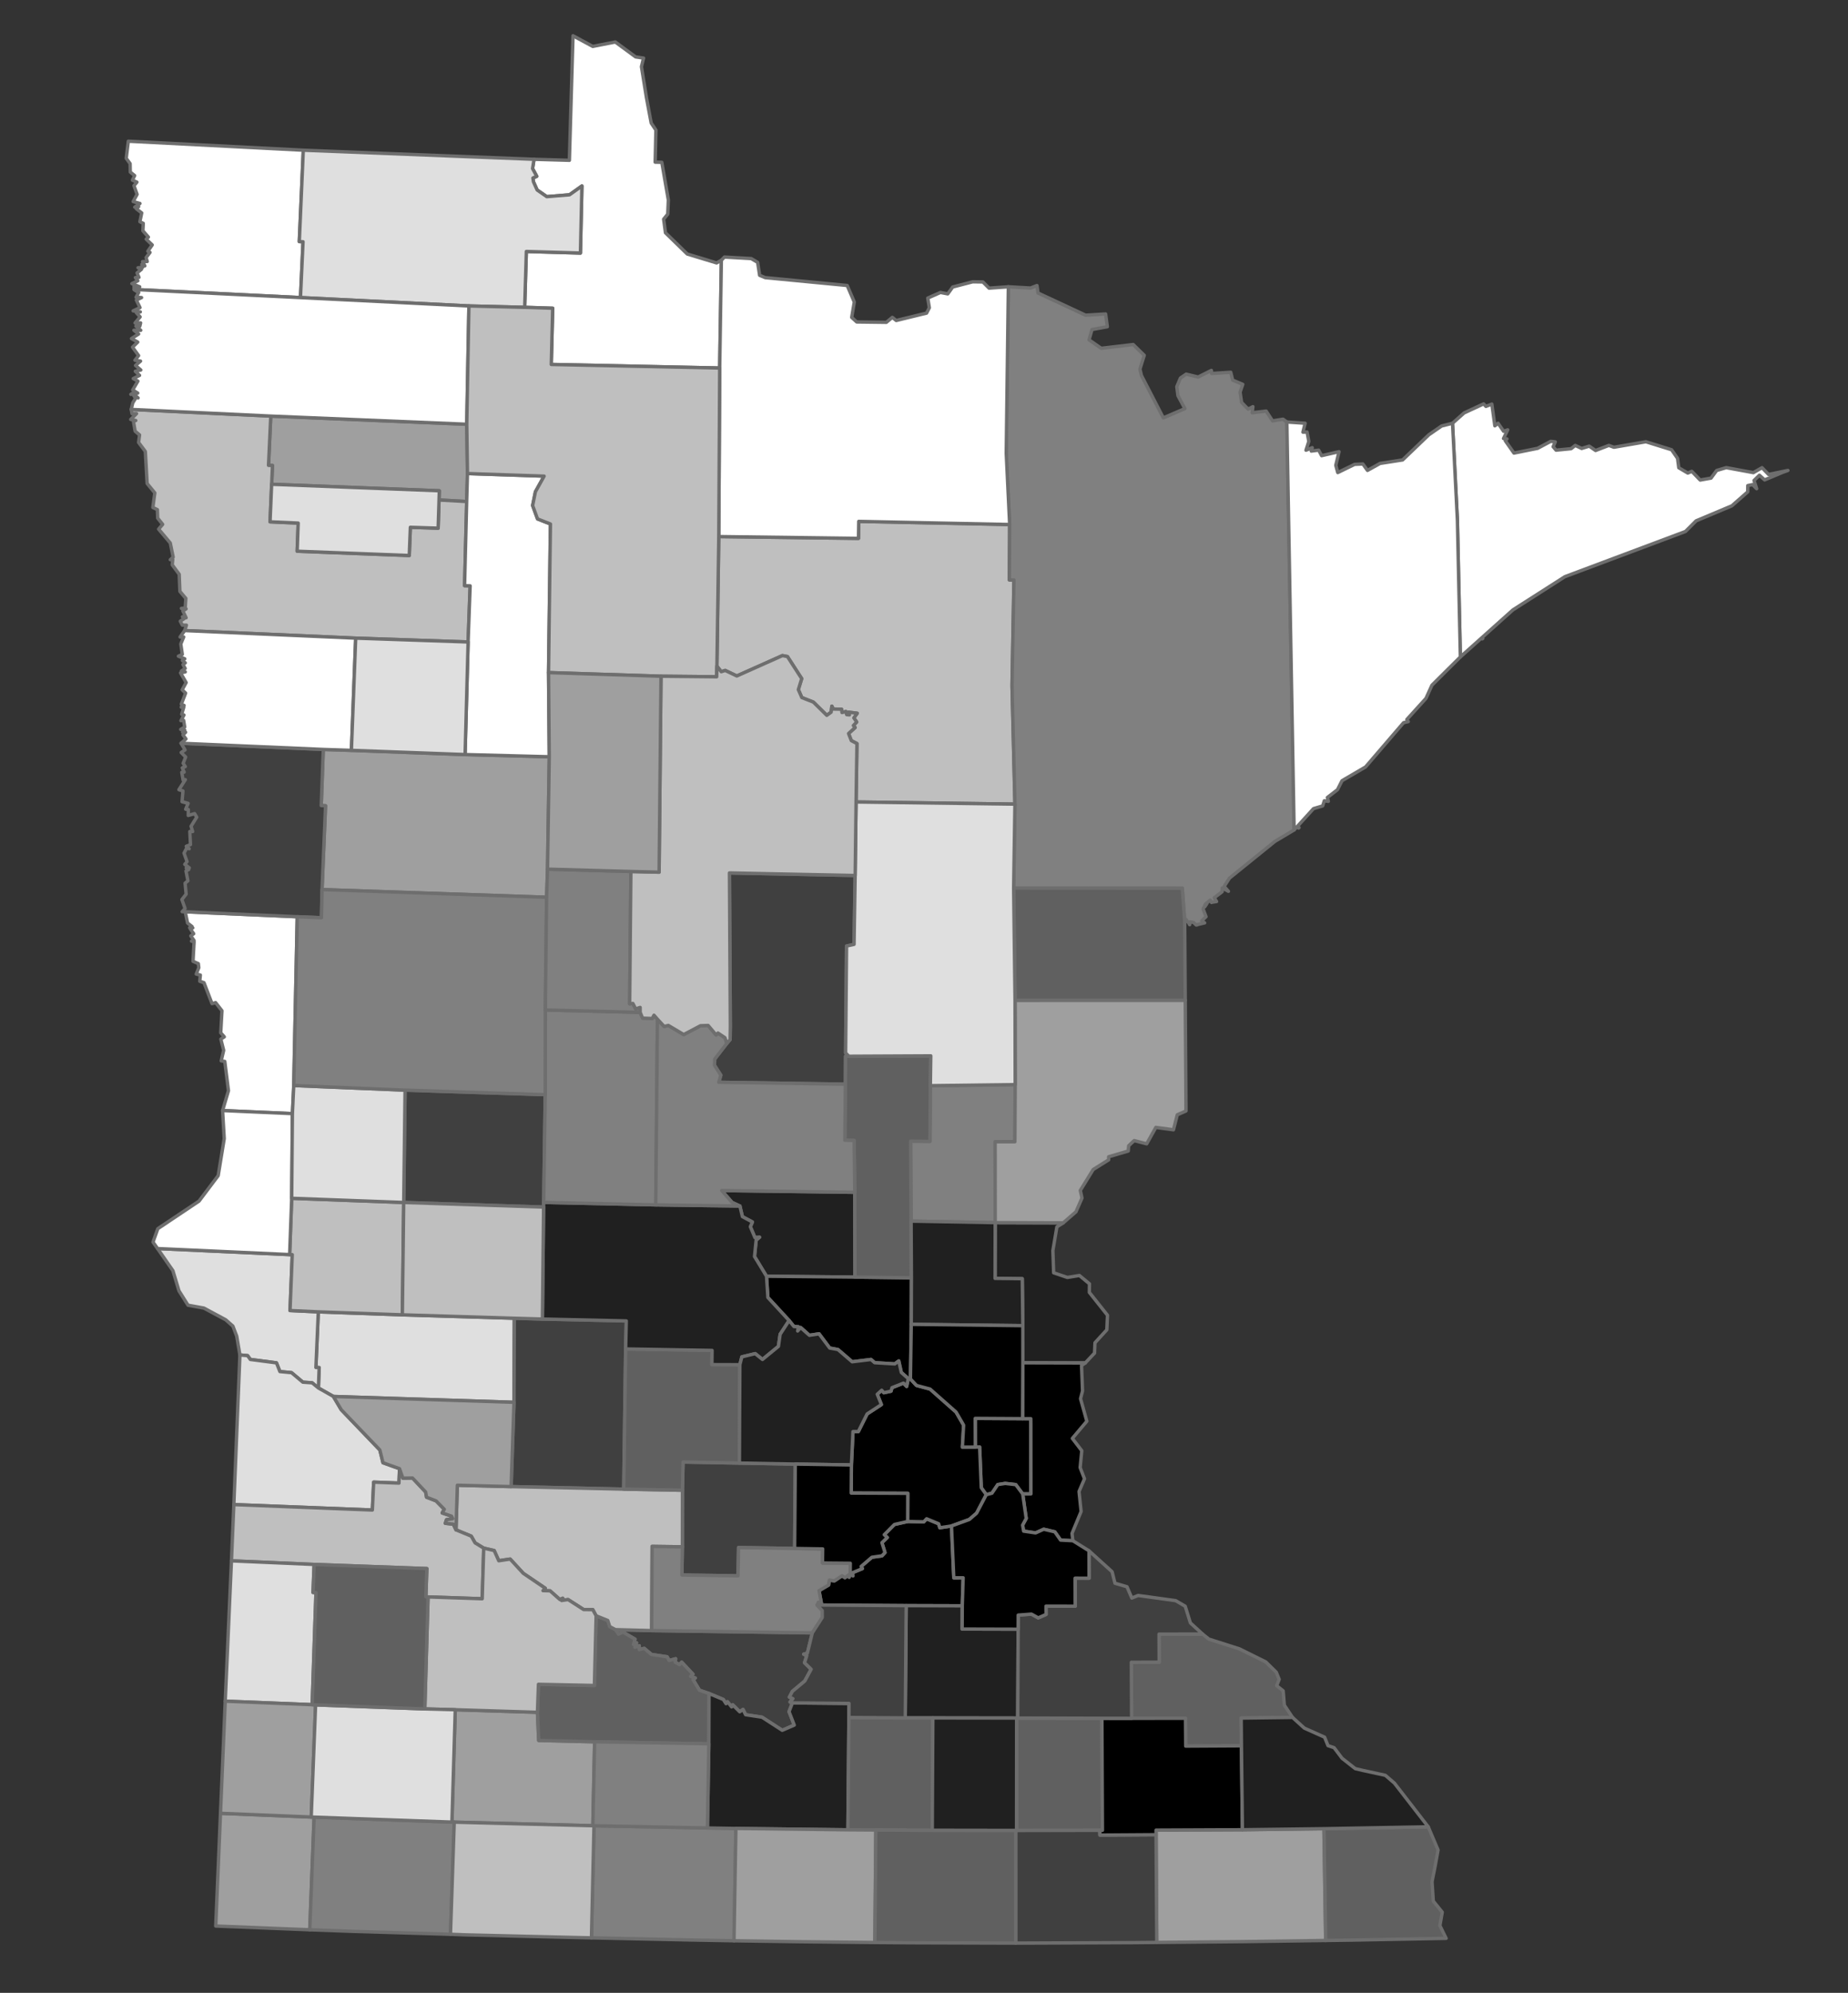 <?xml version="1.0" encoding="utf-8" standalone="no"?>
<!DOCTYPE svg PUBLIC "-//W3C//DTD SVG 1.1//EN" "http://www.w3.org/Graphics/SVG/1.1/DTD/svg11.dtd">
<svg version="1.1" xmlns="http://www.w3.org/2000/svg" xmlns:xlink="http://www.w3.org/1999/xlink" width="383pt" height="413pt" viewBox="0 0 383 413" xml:space="preserve" enable-background="new 0 0 383 413">
<rect x="0" y="0" width="383" height="413" fill="#333333" stroke="none"/>
<g color-interpolation="linearRGB" transform="scale(0.413,0.413)">
<g id="us_county_2010_2">
<g transform="matrix(2.424 0 0 -2.424 464.5 500)">
<path d="M17.394 97.692 L17.335 86.222 L18.28 86.208 L17.886 64.36 L18.486 39.809 L-14.404 40.251 L-14.224 52.35 L-15.386 52.956 L-15.956 54.427 L-14.596 55.663 L-14.956 56.087 L-14.277 56.808 L-14.861 57.656 L-14.165 58.618 L-16.006 58.848 L-15.77 58.287 L-16.34 58.334 L-16.518 58.974 L-17.313 58.766 L-17.403 59.455 L-19.12 59.489 L-19.415 60.09 L-19.564 58.84 L-20.464 58.193 L-23.242 60.927 L-25.629 61.868 L-26.355 63.507 L-25.656 65.788 L-28.61 70.357 L-29.645 70.557 L-39.087 66.338 L-41.488 67.483 L-42.311 67.222 L-43.212 68.376 L-42.824 95.196 L-13.902 94.824 L-13.848 98.339 L17.394 97.692 Z "  fill="#BFBFBF" fill-rule="evenodd" stroke="#6E6E6E" fill-opacity="1" stroke-opacity="1"  stroke-width="0.7" stroke-linecap="round" stroke-linejoin="round" stroke-miterlimit="10" />
</g>
<g transform="matrix(2.424 0 0 -2.424 464.5 500)">
<path d="M-42.286 152.4 L-42.634 130.086 L-77.5 130.823 L-77.209 142.462 L-83.008 142.651 L-82.662 154.211 L-71.468 153.888 L-71.158 167.773 L-73.72 165.946 L-78.432 165.561 L-80.429 166.943 L-81.195 168.646 L-81.302 169.423 L-80.506 169.773 L-81.376 171.373 L-81.068 173.293 L-73.753 173.086 L-73.002 198.87 L-68.913 196.665 L-64.243 197.576 L-60.041 194.493 L-58.394 194.245 L-58.833 192.474 L-57.785 185.989 L-56.816 180.803 L-55.842 179.344 L-55.992 172.702 L-54.616 172.671 L-53.265 164.875 L-53.39 161.944 L-54.238 160.901 L-53.858 158.077 L-49.347 153.686 L-43.273 151.847 L-42.286 152.4 Z "  fill="#FFFFFF" fill-rule="evenodd" stroke="#6E6E6E" fill-opacity="1" stroke-opacity="1"  stroke-width="0.7" stroke-linecap="round" stroke-linejoin="round" stroke-miterlimit="10" />
</g>
<g transform="matrix(2.424 0 0 -2.424 464.5 500)">
<path d="M26.341 -52.616 L26.503 -57.207 L29.343 -58.174 L31.835 -57.766 L33.914 -59.487 L33.892 -61.268 L37.644 -65.992 L37.51 -69.007 L35.056 -71.694 L34.966 -73.83 L33.045 -75.874 L20.127 -75.84 L20.123 -68.156 L20.004 -58.433 L14.376 -58.366 L14.405 -46.83 L28.487 -46.871 L27.171 -47.706 L26.341 -52.616 Z "  fill="#202020" fill-rule="evenodd" stroke="#6E6E6E" fill-opacity="1" stroke-opacity="1"  stroke-width="0.7" stroke-linecap="round" stroke-linejoin="round" stroke-miterlimit="10" />
</g>
<g transform="matrix(2.424 0 0 -2.424 464.5 500)">
<path d="M-94.999 118.446 L-94.853 108.24 L-95.014 102.448 L-100.739 102.767 L-100.682 104.675 L-135.39 106.02 L-135.216 109.904 L-136.038 109.941 L-135.571 120.136 L-94.999 118.446 Z "  fill="#9F9F9F" fill-rule="evenodd" stroke="#6E6E6E" fill-opacity="1" stroke-opacity="1"  stroke-width="0.7" stroke-linecap="round" stroke-linejoin="round" stroke-miterlimit="10" />
</g>
<g transform="matrix(2.424 0 0 -2.424 464.5 500)">
<path d="M-27.118 -114.273 L-38.728 -114.085 L-38.849 -119.937 L-48.713 -119.8 L-50.454 -119.767 L-50.358 -113.934 L-50.348 -102.224 L-50.215 -96.381 L-38.553 -96.595 L-26.984 -96.808 L-27.118 -114.273 Z "  fill="#404040" fill-rule="evenodd" stroke="#6E6E6E" fill-opacity="1" stroke-opacity="1"  stroke-width="0.7" stroke-linecap="round" stroke-linejoin="round" stroke-miterlimit="10" />
</g>
<g transform="matrix(2.424 0 0 -2.424 464.5 500)">
<path d="M-80.367 -148.192 L-80.104 -154.018 L-68.525 -154.298 L-68.896 -171.672 L-97.587 -170.933 L-98.067 -170.921 L-97.378 -147.658 L-80.367 -148.192 Z "  fill="#9F9F9F" fill-rule="evenodd" stroke="#6E6E6E" fill-opacity="1" stroke-opacity="1"  stroke-width="0.7" stroke-linecap="round" stroke-linejoin="round" stroke-miterlimit="10" />
</g>
<g transform="matrix(2.424 0 0 -2.424 464.5 500)">
<path d="M82.821 -195.423 L65.813 -195.659 L47.854 -195.829 L47.705 -173.529 L47.705 -172.582 L65.581 -172.503 L82.456 -172.289 L82.821 -195.423 Z "  fill="#9F9F9F" fill-rule="evenodd" stroke="#6E6E6E" fill-opacity="1" stroke-opacity="1"  stroke-width="0.7" stroke-linecap="round" stroke-linejoin="round" stroke-miterlimit="10" />
</g>
<g transform="matrix(2.424 0 0 -2.424 464.5 500)">
<path d="M-78.275 26.35 L-78.467 20.528 L-124.956 22.12 L-124.232 39.472 L-125.123 39.508 L-124.698 51.13 L-118.875 50.941 L-95.343 50.071 L-77.914 49.615 L-78.275 26.35 Z "  fill="#9F9F9F" fill-rule="evenodd" stroke="#6E6E6E" fill-opacity="1" stroke-opacity="1"  stroke-width="0.7" stroke-linecap="round" stroke-linejoin="round" stroke-miterlimit="10" />
</g>
<g transform="matrix(2.424 0 0 -2.424 464.5 500)">
<path d="M20.092 -102.988 L18.658 -101.065 L16.482 -100.81 L14.935 -101.051 L13.731 -102.837 L12.56 -103.14 L11.516 -101.703 L11.181 -93.282 L10.288 -93.285 L10.268 -87.344 L20.073 -87.404 L21.772 -87.411 L21.784 -88.458 L21.796 -102.983 L20.092 -102.988 Z "  fill="#000000" fill-rule="evenodd" stroke="#6E6E6E" fill-opacity="1" stroke-opacity="1"  stroke-width="0.7" stroke-linecap="round" stroke-linejoin="round" stroke-miterlimit="10" />
</g>
<g transform="matrix(2.424 0 0 -2.424 464.5 500)">
<path d="M-127.195 -169.872 L-126.6 -169.892 L-127.499 -193.212 L-146.966 -192.435 L-145.98 -169.1 L-127.195 -169.872 Z "  fill="#9F9F9F" fill-rule="evenodd" stroke="#6E6E6E" fill-opacity="1" stroke-opacity="1"  stroke-width="0.7" stroke-linecap="round" stroke-linejoin="round" stroke-miterlimit="10" />
</g>
<g transform="matrix(2.424 0 0 -2.424 464.5 500)">
<path d="M-39.671 -195.484 L-49.152 -195.311 L-69.182 -194.881 L-68.657 -171.677 L-45.174 -172.138 L-39.28 -172.238 L-39.671 -195.484 Z "  fill="#808080" fill-rule="evenodd" stroke="#6E6E6E" fill-opacity="1" stroke-opacity="1"  stroke-width="0.7" stroke-linecap="round" stroke-linejoin="round" stroke-miterlimit="10" />
</g>
<g transform="matrix(2.424 0 0 -2.424 464.5 500)">
<path d="M-130.091 16.497 L-130.814 -18.445 L-131.089 -24.26 L-145.547 -23.622 L-144.329 -19.508 L-145.092 -13.453 L-145.834 -13.335 L-145.32 -11.157 L-145.911 -8.835 L-145.192 -8.366 L-145.929 -7.532 L-145.675 -2.972 L-146.99 -1.282 L-147.733 -1.492 L-149.394 2.842 L-150.271 3.137 L-150.15 4.425 L-151.001 4.634 L-150.465 5.946 L-150.564 6.787 L-151.665 7.271 L-151.444 11.321 L-151.987 11.444 L-151.453 11.585 L-152.133 12.528 L-151.527 12.98 L-152.209 13.939 L-151.722 14.19 L-152.353 14.215 L-151.878 14.478 L-152.799 15.199 L-153.279 17.521 L-130.091 16.497 Z "  fill="#FFFFFF" fill-rule="evenodd" stroke="#6E6E6E" fill-opacity="1" stroke-opacity="1"  stroke-width="0.7" stroke-linecap="round" stroke-linejoin="round" stroke-miterlimit="10" />
</g>
<g transform="matrix(2.424 0 0 -2.424 464.5 500)">
<path d="M-85.224 -84.02 L-122.605 -82.809 L-125.707 -81.053 L-125.55 -76.835 L-126.227 -76.807 L-125.733 -65.296 L-108.327 -65.91 L-85.15 -66.617 L-85.224 -84.02 Z "  fill="#DFDFDF" fill-rule="evenodd" stroke="#6E6E6E" fill-opacity="1" stroke-opacity="1"  stroke-width="0.7" stroke-linecap="round" stroke-linejoin="round" stroke-miterlimit="10" />
</g>
<g transform="matrix(2.424 0 0 -2.424 464.5 500)">
<path d="M5.354 -109.618 L5.83 -120.35 L7.766 -120.345 L7.586 -126.147 L-4.021 -126.112 L-22.478 -125.981 L-22.198 -125.395 L-21.559 -125.731 L-22.066 -123.011 L-20.087 -121.845 L-19.94 -120.821 L-18.895 -120.984 L-17.289 -119.92 L-16.708 -120.33 L-15.904 -119.72 L-15.828 -120.225 L-15.611 -119.557 L-15.044 -119.934 L-15.188 -119.314 L-13.089 -118.439 L-13.348 -117.997 L-11.139 -116.097 L-9.041 -115.797 L-8.416 -115.131 L-9.046 -113.079 L-7.946 -112.007 L-8.566 -111.424 L-6.459 -109.308 L-3.724 -108.69 L-0.388 -108.763 L0.198 -108.129 L2.686 -109.158 L2.939 -109.989 L5.354 -109.618 Z "  fill="#000000" fill-rule="evenodd" stroke="#6E6E6E" fill-opacity="1" stroke-opacity="1"  stroke-width="0.7" stroke-linecap="round" stroke-linejoin="round" stroke-miterlimit="10" />
</g>
<g transform="matrix(2.424 0 0 -2.424 464.5 500)">
<path d="M-15.898 -12.38 L-16.576 -12.378 L-16.61 -18.165 L-42.827 -17.771 L-42.399 -16.303 L-43.706 -14.257 L-43.662 -12.966 L-41.161 -9.732 L-40.48 -8.938 L-40.434 -6.154 L-40.617 25.564 L-14.59 25.036 L-14.817 10.779 L-16.368 10.431 L-16.564 -11.7 L-15.898 -12.38 Z "  fill="#404040" fill-rule="evenodd" stroke="#6E6E6E" fill-opacity="1" stroke-opacity="1"  stroke-width="0.7" stroke-linecap="round" stroke-linejoin="round" stroke-miterlimit="10" />
</g>
<g transform="matrix(2.424 0 0 -2.424 464.5 500)">
<path d="M36.069 -172.623 L18.821 -172.657 L18.837 -149.38 L19.065 -149.38 L36.495 -149.431 L36.6 -172.626 L36.069 -172.623 Z "  fill="#606060" fill-rule="evenodd" stroke="#6E6E6E" fill-opacity="1" stroke-opacity="1"  stroke-width="0.7" stroke-linecap="round" stroke-linejoin="round" stroke-miterlimit="10" />
</g>
<g transform="matrix(2.424 0 0 -2.424 464.5 500)">
<path d="M-78.756 -20.342 L-79.068 -42.637 L-79.091 -43.608 L-108.05 -42.651 L-107.768 -19.398 L-78.756 -20.342 Z "  fill="#404040" fill-rule="evenodd" stroke="#6E6E6E" fill-opacity="1" stroke-opacity="1"  stroke-width="0.7" stroke-linecap="round" stroke-linejoin="round" stroke-miterlimit="10" />
</g>
<g transform="matrix(2.424 0 0 -2.424 464.5 500)">
<path d="M-14.623 -58.101 L-32.942 -57.922 L-35.427 -53.84 L-35.084 -50.436 L-34.382 -49.842 L-35.339 -49.923 L-36.289 -47.665 L-35.861 -46.698 L-37.928 -45.589 L-38.457 -43.384 L-40.074 -42.643 L-42.212 -40.184 L-14.668 -40.548 L-14.623 -58.101 Z "  fill="#202020" fill-rule="evenodd" stroke="#6E6E6E" fill-opacity="1" stroke-opacity="1"  stroke-width="0.7" stroke-linecap="round" stroke-linejoin="round" stroke-miterlimit="10" />
</g>
<g transform="matrix(2.424 0 0 -2.424 464.5 500)">
<path d="M-27.578 -146.242 L-28.278 -148.053 L-27.197 -150.84 L-29.688 -151.916 L-33.884 -149.201 L-37.274 -148.689 L-37.802 -147.601 L-38.489 -148.081 L-39.943 -146.629 L-40.166 -147.074 L-41.02 -146.001 L-41.319 -146.409 L-41.878 -145.538 L-44.844 -144.303 L-46.825 -143.615 L-48.148 -141.429 L-47.694 -141.089 L-48.63 -140.754 L-48.177 -140.295 L-50.504 -137.814 L-50.948 -138.327 L-51.847 -137.82 L-51.747 -137.103 L-53.1 -137.469 L-53.519 -136.702 L-56.763 -136.214 L-58.261 -134.95 L-59.298 -135.21 L-59.282 -134.413 L-60.179 -134.736 L-59.846 -133.807 L-60.468 -134.154 L-60.16 -133.051 L-62.681 -131.577 L-63.582 -132.015 L-64.206 -131.078 L-56.717 -131.276 L-23.459 -131.754 L-24.486 -135.954 L-25.246 -136.158 L-24.602 -136.451 L-25.069 -137.923 L-23.701 -139.281 L-25.023 -141.72 L-27.584 -143.85 L-28.208 -145.052 L-27.478 -145.365 L-28.064 -146.069 L-27.578 -146.242 Z "  fill="#404040" fill-rule="evenodd" stroke="#6E6E6E" fill-opacity="1" stroke-opacity="1"  stroke-width="0.7" stroke-linecap="round" stroke-linejoin="round" stroke-miterlimit="10" />
</g>
<g transform="matrix(2.424 0 0 -2.424 464.5 500)">
<path d="M-135.571 120.136 L-136.038 109.941 L-135.216 109.904 L-135.39 106.02 L-135.72 98.251 L-129.896 97.987 L-130.105 92.165 L-106.901 91.276 L-106.671 97.115 L-100.922 96.934 L-100.739 102.767 L-95.014 102.448 L-95.446 85.035 L-94.297 84.993 L-94.718 73.376 L-117.985 74.168 L-153.392 75.736 L-153.032 76.856 L-153.879 76.864 L-154.306 77.682 L-153.478 78.233 L-153.858 78.588 L-153.097 78.386 L-153.772 79.796 L-153.104 80.229 L-154.072 80.329 L-153.28 80.4 L-153.156 82.395 L-154.385 83.853 L-154.53 87.394 L-155.972 89.338 L-155.866 90.47 L-156.375 90.403 L-155.779 90.942 L-156.376 93.866 L-158.79 96.738 L-157.951 97.719 L-158.977 99.01 L-159.044 100.77 L-159.982 101.216 L-159.575 104.235 L-161.165 106.176 L-161.541 112.814 L-162.934 114.674 L-162.734 116.237 L-163.65 117.007 L-164.001 119.068 L-163.517 119.219 L-164.566 119.442 L-163.364 120.643 L-164.297 120.633 L-164.463 121.515 L-135.571 120.136 Z "  fill="#BFBFBF" fill-rule="evenodd" stroke="#6E6E6E" fill-opacity="1" stroke-opacity="1"  stroke-width="0.7" stroke-linecap="round" stroke-linejoin="round" stroke-miterlimit="10" />
</g>
<g transform="matrix(2.424 0 0 -2.424 464.5 500)">
<path d="M105.487 -179.978 L104.833 -183.272 L105.099 -187.281 L106.951 -189.566 L106.46 -192.352 L107.755 -194.983 L88.629 -195.34 L82.821 -195.423 L82.456 -172.289 L104.044 -171.891 L106.082 -176.689 L105.487 -179.978 Z "  fill="#606060" fill-rule="evenodd" stroke="#6E6E6E" fill-opacity="1" stroke-opacity="1"  stroke-width="0.7" stroke-linecap="round" stroke-linejoin="round" stroke-miterlimit="10" />
</g>
<g transform="matrix(2.424 0 0 -2.424 464.5 500)">
<path d="M-98.067 -170.921 L-97.587 -170.933 L-98.368 -194.144 L-118.147 -193.552 L-127.499 -193.212 L-126.6 -169.892 L-98.067 -170.921 Z "  fill="#808080" fill-rule="evenodd" stroke="#6E6E6E" fill-opacity="1" stroke-opacity="1"  stroke-width="0.7" stroke-linecap="round" stroke-linejoin="round" stroke-miterlimit="10" />
</g>
<g transform="matrix(2.424 0 0 -2.424 464.5 500)">
<path d="M-2.973 -67.877 L-3.145 -79.183 L-3.591 -79.118 L-5.033 -77.844 L-5.565 -75.453 L-6.39 -76.071 L-10.555 -75.817 L-11.312 -75.153 L-15.206 -75.632 L-18.146 -73.101 L-19.862 -72.782 L-22.067 -69.84 L-24.066 -70.149 L-25.875 -68.542 L-26.493 -69.255 L-26.35 -68.387 L-27.259 -68.336 L-28.264 -67.093 L-32.654 -62.327 L-32.942 -57.922 L-14.623 -58.101 L-2.942 -58.252 L-2.973 -67.877 Z "  fill="#000000" fill-rule="evenodd" stroke="#6E6E6E" fill-opacity="1" stroke-opacity="1"  stroke-width="0.7" stroke-linecap="round" stroke-linejoin="round" stroke-miterlimit="10" />
</g>
<g transform="matrix(2.424 0 0 -2.424 464.5 500)">
<path d="M-128.837 175.177 L-129.664 156.255 L-128.891 156.222 L-129.421 144.667 L-163.859 146.347 L-163.873 147.009 L-162.706 146.9 L-164.328 147.56 L-163.095 148.143 L-163.603 148.813 L-162.856 148.851 L-163.257 149.764 L-162.338 150.519 L-163.048 150.844 L-162.106 150.928 L-162.263 151.546 L-161.642 151.23 L-162.111 152.121 L-161.146 152.136 L-161.379 152.959 L-160.567 154.018 L-161.022 154.26 L-160.112 155.57 L-161.361 156.76 L-160.903 157.187 L-162.044 158.495 L-161.966 160.039 L-162.669 160.369 L-162.289 162.189 L-163.407 163.061 L-162.917 163.507 L-163.73 163.393 L-162.654 164.146 L-164.056 164.546 L-163.248 166.035 L-163.888 167.833 L-163.283 168.562 L-164.215 168.98 L-163.748 169.921 L-164.654 170.647 L-164.69 172.396 L-165.494 173.5 L-165.063 177.04 L-128.837 175.177 Z "  fill="#FFFFFF" fill-rule="evenodd" stroke="#6E6E6E" fill-opacity="1" stroke-opacity="1"  stroke-width="0.7" stroke-linecap="round" stroke-linejoin="round" stroke-miterlimit="10" />
</g>
<g transform="matrix(2.424 0 0 -2.424 464.5 500)">
<path d="M-64.206 -131.078 L-63.582 -132.015 L-62.681 -131.577 L-60.16 -133.051 L-60.468 -134.154 L-59.846 -133.807 L-60.179 -134.736 L-59.282 -134.413 L-59.298 -135.21 L-58.261 -134.95 L-56.763 -136.214 L-53.519 -136.702 L-53.1 -137.469 L-51.747 -137.103 L-51.847 -137.82 L-50.948 -138.327 L-50.504 -137.814 L-48.177 -140.295 L-48.63 -140.754 L-47.694 -141.089 L-48.148 -141.429 L-46.825 -143.615 L-44.844 -144.303 L-44.879 -154.716 L-68.525 -154.298 L-80.104 -154.018 L-80.367 -148.192 L-80.155 -142.396 L-68.571 -142.636 L-68.221 -128.209 L-65.804 -129.184 L-65.39 -130.462 L-64.206 -131.078 Z "  fill="#606060" fill-rule="evenodd" stroke="#6E6E6E" fill-opacity="1" stroke-opacity="1"  stroke-width="0.7" stroke-linecap="round" stroke-linejoin="round" stroke-miterlimit="10" />
</g>
<g transform="matrix(2.424 0 0 -2.424 464.5 500)">
<path d="M-131.666 -53.441 L-131.122 -53.457 L-131.584 -65.02 L-125.733 -65.296 L-126.227 -76.807 L-125.55 -76.835 L-125.707 -81.053 L-127.015 -79.982 L-128.931 -79.853 L-131.276 -77.883 L-133.681 -77.655 L-134.389 -75.853 L-139.805 -75.145 L-140.366 -74.359 L-141.961 -74.214 L-142.622 -70.327 L-143.411 -68.248 L-144.898 -66.939 L-149.414 -64.512 L-152.704 -63.92 L-154.58 -60.936 L-155.832 -56.772 L-159.005 -52.191 L-131.666 -53.441 Z "  fill="#DFDFDF" fill-rule="evenodd" stroke="#6E6E6E" fill-opacity="1" stroke-opacity="1"  stroke-width="0.7" stroke-linecap="round" stroke-linejoin="round" stroke-miterlimit="10" />
</g>
<g transform="matrix(2.424 0 0 -2.424 464.5 500)">
<path d="M19.155 -130.988 L19.065 -149.38 L18.837 -149.38 L1.493 -149.355 L-4.213 -149.35 L-4.021 -126.112 L7.586 -126.147 L7.562 -130.957 L19.155 -130.988 Z "  fill="#202020" fill-rule="evenodd" stroke="#6E6E6E" fill-opacity="1" stroke-opacity="1"  stroke-width="0.7" stroke-linecap="round" stroke-linejoin="round" stroke-miterlimit="10" />
</g>
<g transform="matrix(2.424 0 0 -2.424 464.5 500)">
<path d="M-27.578 -146.242 L-15.862 -146.356 L-15.886 -149.267 L-16.093 -172.52 L-39.28 -172.238 L-45.174 -172.138 L-44.879 -154.716 L-44.844 -144.303 L-41.878 -145.538 L-41.319 -146.409 L-41.02 -146.001 L-40.166 -147.074 L-39.943 -146.629 L-38.489 -148.081 L-37.802 -147.601 L-37.274 -148.689 L-33.884 -149.201 L-29.688 -151.916 L-27.197 -150.84 L-28.278 -148.053 L-27.578 -146.242 Z "  fill="#202020" fill-rule="evenodd" stroke="#6E6E6E" fill-opacity="1" stroke-opacity="1"  stroke-width="0.7" stroke-linecap="round" stroke-linejoin="round" stroke-miterlimit="10" />
</g>
<g transform="matrix(2.424 0 0 -2.424 464.5 500)">
<path d="M-62.103 -72.974 L-62.503 -101.993 L-85.805 -101.47 L-85.224 -84.02 L-85.15 -66.617 L-79.336 -66.784 L-61.969 -67.173 L-62.103 -72.974 Z "  fill="#404040" fill-rule="evenodd" stroke="#6E6E6E" fill-opacity="1" stroke-opacity="1"  stroke-width="0.7" stroke-linecap="round" stroke-linejoin="round" stroke-miterlimit="10" />
</g>
<g transform="matrix(2.424 0 0 -2.424 464.5 500)">
<path d="M1.375 -172.633 L-10.314 -172.557 L-16.093 -172.52 L-15.886 -149.267 L-4.213 -149.35 L1.493 -149.355 L1.375 -172.633 Z "  fill="#606060" fill-rule="evenodd" stroke="#6E6E6E" fill-opacity="1" stroke-opacity="1"  stroke-width="0.7" stroke-linecap="round" stroke-linejoin="round" stroke-miterlimit="10" />
</g>
<g transform="matrix(2.424 0 0 -2.424 464.5 500)">
<path d="M-69.182 -194.881 L-72.102 -194.819 L-95.126 -194.266 L-98.368 -194.144 L-97.587 -170.933 L-68.896 -171.672 L-68.657 -171.677 L-69.182 -194.881 Z "  fill="#BFBFBF" fill-rule="evenodd" stroke="#6E6E6E" fill-opacity="1" stroke-opacity="1"  stroke-width="0.7" stroke-linecap="round" stroke-linejoin="round" stroke-miterlimit="10" />
</g>
<g transform="matrix(2.424 0 0 -2.424 464.5 500)">
<path d="M56.174 14.806 L56.009 14.789 L56.283 14.863 L56.174 14.806 Z M57.931 19.132 L57.77 18.834 L57.828 18.822 L57.931 19.132 L58.226 19.238 L58.222 19.217 L58.22 19.205 L57.804 18.581 L57.778 18.566 L57.757 18.552 L57.732 18.531 L57.508 18.334 L57.467 18.046 L58.049 16.504 L57.168 15.664 L57.762 15.227 L56.002 14.807 L55.451 15.316 L54.735 15.443 L54.655 14.846 L54.366 15.36 L54.29 15.396 L53.867 15.959 L53.717 16.041 L53.637 16.008 L53.628 15.831 L53.629 15.673 L53.134 22.411 L18.217 22.431 L18.486 39.809 L17.886 64.36 L18.28 86.208 L17.335 86.222 L17.394 97.692 L16.685 112.464 L17.123 146.905 L21.711 146.644 L23.046 147.163 L23.27 145.611 L33.125 141.017 L37.26 141.274 L37.615 138.634 L34.435 138.051 L33.832 135.917 L36.355 134.168 L42.971 134.951 L45.255 132.714 L44.364 129.868 L44.677 128.538 L49.208 119.763 L53.669 121.682 L52.228 124.369 L51.997 126.225 L52.75 128.011 L53.934 128.821 L56.413 128.222 L59.152 129.593 L59.224 128.956 L63.161 129.209 L63.567 127.577 L65.65 126.708 L65.098 125.098 L65.411 122.963 L66.761 121.582 L67.75 122.085 L67.597 120.824 L70.489 121.178 L71.819 119.145 L73.987 119.494 L74.78 118.911 L76.283 34.461 L72.322 32.105 L62.899 24.486 L61.798 22.772 L62.686 21.762 L61.406 22.446 L61.378 21.669 L59.755 20.432 L60.228 19.642 L59.312 19.503 L59.188 19.446 L58.936 19.939 L57.931 19.132 Z "  fill="#808080" fill-rule="evenodd" stroke="#6E6E6E" fill-opacity="1" stroke-opacity="1"  stroke-width="0.7" stroke-linecap="round" stroke-linejoin="round" stroke-miterlimit="10" />
</g>
<g transform="matrix(2.424 0 0 -2.424 464.5 500)">
<path d="M-50.358 -113.934 L-56.623 -113.848 L-56.717 -131.276 L-64.206 -131.078 L-65.39 -130.462 L-65.804 -129.184 L-68.221 -128.209 L-68.908 -126.935 L-70.802 -126.923 L-74.028 -124.851 L-75.365 -125.05 L-75.131 -124.576 L-75.716 -124.848 L-77.752 -123.044 L-79.212 -123.005 L-78.742 -122.514 L-83.297 -119.422 L-86.014 -116.467 L-88.371 -116.822 L-89.317 -114.708 L-91.485 -114.206 L-93.28 -113.116 L-94.068 -111.724 L-97.224 -110.425 L-96.943 -101.185 L-85.805 -101.47 L-62.503 -101.993 L-50.348 -102.224 L-50.358 -113.934 Z "  fill="#BFBFBF" fill-rule="evenodd" stroke="#6E6E6E" fill-opacity="1" stroke-opacity="1"  stroke-width="0.7" stroke-linecap="round" stroke-linejoin="round" stroke-miterlimit="10" />
</g>
<g transform="matrix(2.424 0 0 -2.424 464.5 500)">
<path d="M32.48 -81.657 L32.069 -83.27 L33.371 -87.937 L30.372 -91.49 L32.325 -94.042 L31.985 -97.531 L32.884 -99.858 L31.756 -102.483 L32.003 -104.894 L32.186 -106.616 L30.304 -111.157 L30.476 -112.675 L27.938 -112.543 L26.743 -110.835 L24.443 -110.295 L22.766 -111.055 L20.285 -110.688 L20.076 -109.44 L20.82 -108.06 L20.092 -102.988 L21.796 -102.983 L21.784 -88.458 L21.772 -87.411 L20.073 -87.404 L20.127 -75.84 L33.045 -75.874 L32.276 -76.4 L32.48 -81.657 Z "  fill="#000000" fill-rule="evenodd" stroke="#6E6E6E" fill-opacity="1" stroke-opacity="1"  stroke-width="0.7" stroke-linecap="round" stroke-linejoin="round" stroke-miterlimit="10" />
</g>
<g transform="matrix(2.424 0 0 -2.424 464.5 500)">
<path d="M18.821 -172.657 L18.649 -172.659 L1.375 -172.633 L1.493 -149.355 L18.837 -149.38 L18.821 -172.657 Z "  fill="#202020" fill-rule="evenodd" stroke="#6E6E6E" fill-opacity="1" stroke-opacity="1"  stroke-width="0.7" stroke-linecap="round" stroke-linejoin="round" stroke-miterlimit="10" />
</g>
<g transform="matrix(2.424 0 0 -2.424 464.5 500)">
<path d="M-38.46 -76.237 L-38.553 -96.595 L-50.215 -96.381 L-50.348 -102.224 L-62.503 -101.993 L-62.103 -72.974 L-44.211 -73.278 L-44.249 -76.218 L-38.46 -76.237 Z "  fill="#606060" fill-rule="evenodd" stroke="#6E6E6E" fill-opacity="1" stroke-opacity="1"  stroke-width="0.7" stroke-linecap="round" stroke-linejoin="round" stroke-miterlimit="10" />
</g>
<g transform="matrix(2.424 0 0 -2.424 464.5 500)">
<path d="M-81.068 173.293 L-81.376 171.373 L-80.506 169.773 L-81.302 169.423 L-81.195 168.646 L-80.429 166.943 L-78.432 165.561 L-73.72 165.946 L-71.158 167.773 L-71.468 153.888 L-82.662 154.211 L-83.008 142.651 L-94.549 142.936 L-129.421 144.667 L-128.891 156.222 L-129.664 156.255 L-128.837 175.177 L-81.068 173.293 Z "  fill="#DFDFDF" fill-rule="evenodd" stroke="#6E6E6E" fill-opacity="1" stroke-opacity="1"  stroke-width="0.7" stroke-linecap="round" stroke-linejoin="round" stroke-miterlimit="10" />
</g>
<g transform="matrix(2.424 0 0 -2.424 464.5 500)">
<path d="M-108.05 -42.651 L-108.327 -65.91 L-125.733 -65.296 L-131.584 -65.02 L-131.122 -53.457 L-131.666 -53.441 L-131.239 -41.786 L-108.05 -42.651 Z "  fill="#BFBFBF" fill-rule="evenodd" stroke="#6E6E6E" fill-opacity="1" stroke-opacity="1"  stroke-width="0.7" stroke-linecap="round" stroke-linejoin="round" stroke-miterlimit="10" />
</g>
<g transform="matrix(2.424 0 0 -2.424 464.5 500)">
<path d="M-125.707 -81.053 L-122.605 -82.809 L-120.983 -85.547 L-112.986 -93.891 L-112.339 -96.532 L-108.917 -97.757 L-109.032 -100.745 L-114.265 -100.544 L-114.542 -106.32 L-143.213 -105.193 L-142.75 -93.689 L-141.961 -74.214 L-140.366 -74.359 L-139.805 -75.145 L-134.389 -75.853 L-133.681 -77.655 L-131.276 -77.883 L-128.931 -79.853 L-127.015 -79.982 L-125.707 -81.053 Z "  fill="#DFDFDF" fill-rule="evenodd" stroke="#6E6E6E" fill-opacity="1" stroke-opacity="1"  stroke-width="0.7" stroke-linecap="round" stroke-linejoin="round" stroke-miterlimit="10" />
</g>
<g transform="matrix(2.424 0 0 -2.424 464.5 500)">
<path d="M-131.089 -24.26 L-131.239 -41.786 L-131.666 -53.441 L-159.005 -52.191 L-159.947 -50.856 L-158.958 -48.08 L-150.424 -42.372 L-146.458 -37.102 L-145.206 -29.439 L-145.547 -23.622 L-131.089 -24.26 Z "  fill="#FFFFFF" fill-rule="evenodd" stroke="#6E6E6E" fill-opacity="1" stroke-opacity="1"  stroke-width="0.7" stroke-linecap="round" stroke-linejoin="round" stroke-miterlimit="10" />
</g>
<g transform="matrix(2.424 0 0 -2.424 464.5 500)">
<path d="M-124.698 51.13 L-125.123 39.508 L-124.232 39.472 L-124.956 22.12 L-125.084 16.288 L-130.091 16.497 L-153.279 17.521 L-153.913 17.539 L-153.313 18.194 L-153.972 20.057 L-153.089 21.182 L-153.308 23.444 L-152.729 23.937 L-153.122 25.97 L-152.557 26.271 L-153.079 26.593 L-152.431 26.611 L-153.376 27.343 L-152.906 27.9 L-153.53 29.664 L-152.973 30.733 L-152.462 30.567 L-153.066 31.086 L-152.194 31.432 L-152.331 34.147 L-151.746 34.134 L-152.074 35.23 L-150.906 37.114 L-151.33 37.838 L-152.657 37.46 L-152.639 38.685 L-153.186 38.759 L-152.686 39.966 L-153.937 40.307 L-153.751 42.53 L-154.589 42.799 L-153.255 44.872 L-153.721 44.781 L-153.993 46.396 L-153.503 46.432 L-153.897 47.316 L-153.265 47.577 L-153.717 48.265 L-153.189 49.551 L-154.12 50.501 L-153.324 51.024 L-154.143 52.412 L-124.698 51.13 Z "  fill="#404040" fill-rule="evenodd" stroke="#6E6E6E" fill-opacity="1" stroke-opacity="1"  stroke-width="0.7" stroke-linecap="round" stroke-linejoin="round" stroke-miterlimit="10" />
</g>
<g transform="matrix(2.424 0 0 -2.424 464.5 500)">
<path d="M18.541 -18.254 L18.477 -30.081 L14.385 -30.091 L14.405 -46.83 L-3.006 -46.514 L-3.105 -29.966 L0.885 -30.016 L0.978 -18.476 L18.541 -18.254 Z "  fill="#808080" fill-rule="evenodd" stroke="#6E6E6E" fill-opacity="1" stroke-opacity="1"  stroke-width="0.7" stroke-linecap="round" stroke-linejoin="round" stroke-miterlimit="10" />
</g>
<g transform="matrix(2.424 0 0 -2.424 464.5 500)">
<path d="M-97.224 -110.425 L-94.068 -111.724 L-93.28 -113.116 L-91.485 -114.206 L-91.799 -124.686 L-103.005 -124.31 L-103.46 -124.279 L-103.257 -118.437 L-126.596 -117.585 L-143.712 -116.84 L-143.213 -105.193 L-114.542 -106.32 L-114.265 -100.544 L-109.032 -100.745 L-108.917 -97.757 L-108.223 -99.723 L-106.226 -99.693 L-103.504 -102.588 L-103.322 -103.661 L-101.359 -104.42 L-99.649 -106.16 L-100.082 -106.922 L-98.144 -107.592 L-97.897 -108.105 L-99.191 -108.32 L-99.438 -109.066 L-97.782 -109.251 L-97.224 -110.425 Z "  fill="#BFBFBF" fill-rule="evenodd" stroke="#6E6E6E" fill-opacity="1" stroke-opacity="1"  stroke-width="0.7" stroke-linecap="round" stroke-linejoin="round" stroke-miterlimit="10" />
</g>
<g transform="matrix(2.424 0 0 -2.424 464.5 500)">
<path d="M-129.421 144.667 L-94.549 142.936 L-94.999 118.446 L-135.571 120.136 L-164.463 121.515 L-164.144 122.865 L-163.557 123.824 L-163.958 124.429 L-163.04 123.889 L-163.945 124.755 L-164.54 124.632 L-163.843 125.085 L-163.114 124.898 L-164.153 125.545 L-163.083 127.372 L-164.043 127.9 L-162.733 128.56 L-163.616 129.419 L-162.479 129.674 L-163.57 130.622 L-162.53 131.518 L-163.689 131.701 L-162.931 132.656 L-164.193 134.401 L-163.111 135.457 L-164.41 136.184 L-162.924 137.129 L-163.901 137.909 L-162.489 137.898 L-163.492 138.761 L-162.688 138.724 L-162.517 139.429 L-163.669 139.419 L-162.616 140.668 L-163.41 141.546 L-162.576 141.702 L-164.07 141.92 L-162.643 142.595 L-163.395 144.151 L-162.32 144.667 L-163.459 144.742 L-162.913 145.725 L-163.778 146.234 L-163.859 146.347 L-129.421 144.667 Z "  fill="#FFFFFF" fill-rule="evenodd" stroke="#6E6E6E" fill-opacity="1" stroke-opacity="1"  stroke-width="0.7" stroke-linecap="round" stroke-linejoin="round" stroke-miterlimit="10" />
</g>
<g transform="matrix(2.424 0 0 -2.424 464.5 500)">
<path d="M64.957 -135.057 L70.421 -137.766 L72.591 -139.897 L73.189 -141.37 L72.675 -142.686 L74.017 -143.748 L74.262 -146.724 L75.953 -149.248 L65.325 -149.384 L65.377 -155.131 L53.843 -155.193 L53.795 -149.423 L42.643 -149.442 L42.586 -137.838 L48.345 -137.818 L48.322 -132.011 L57.336 -131.998 L58.631 -133.039 L64.957 -135.057 Z "  fill="#606060" fill-rule="evenodd" stroke="#6E6E6E" fill-opacity="1" stroke-opacity="1"  stroke-width="0.7" stroke-linecap="round" stroke-linejoin="round" stroke-miterlimit="10" />
</g>
<g transform="matrix(2.424 0 0 -2.424 464.5 500)">
<path d="M-117.985 74.168 L-118.875 50.941 L-124.698 51.13 L-154.143 52.412 L-153.13 53.308 L-153.754 54.142 L-153.199 54.682 L-153.842 54.72 L-153.375 55.109 L-154.216 55.278 L-153.387 55.771 L-153.614 57.152 L-154.172 57.081 L-153.548 58.252 L-154.014 58.402 L-153.577 59.875 L-154.109 59.881 L-153.513 60.233 L-154.09 60.492 L-153.2 62.795 L-153.911 63.475 L-153.091 64.973 L-154.249 66.971 L-153.275 67.179 L-154.066 67.376 L-153.292 67.898 L-153.75 68.708 L-153.277 69.053 L-153.872 69.533 L-153.375 69.891 L-154.693 70.439 L-153.884 70.814 L-154.197 72.962 L-153.595 74.41 L-154.348 74.408 L-153.392 75.736 L-117.985 74.168 Z "  fill="#FFFFFF" fill-rule="evenodd" stroke="#6E6E6E" fill-opacity="1" stroke-opacity="1"  stroke-width="0.7" stroke-linecap="round" stroke-linejoin="round" stroke-miterlimit="10" />
</g>
<g transform="matrix(2.424 0 0 -2.424 464.5 500)">
<path d="M-3.145 -79.183 L-1.891 -80.528 L0.919 -81.276 L6.305 -86.044 L7.867 -88.752 L7.61 -93.297 L10.288 -93.285 L11.181 -93.282 L11.516 -101.703 L12.56 -103.14 L10.554 -106.964 L9.059 -108.269 L5.354 -109.618 L2.939 -109.989 L2.686 -109.158 L0.198 -108.129 L-0.388 -108.763 L-3.724 -108.69 L-3.699 -102.858 L-15.405 -102.808 L-15.366 -96.985 L-15.04 -90.083 L-13.939 -90.083 L-12.113 -86.424 L-9.158 -84.493 L-10.015 -82.352 L-9.093 -81.519 L-8.66 -82.037 L-7.166 -81.717 L-6.96 -80.989 L-4.588 -80.049 L-3.934 -80.732 L-3.591 -79.118 L-3.145 -79.183 Z "  fill="#000000" fill-rule="evenodd" stroke="#6E6E6E" fill-opacity="1" stroke-opacity="1"  stroke-width="0.7" stroke-linecap="round" stroke-linejoin="round" stroke-miterlimit="10" />
</g>
<g transform="matrix(2.424 0 0 -2.424 464.5 500)">
<path d="M47.705 -173.529 L47.854 -195.829 L42.785 -195.875 L19.86 -195.966 L18.651 -195.967 L18.649 -172.659 L18.821 -172.657 L36.069 -172.623 L36.078 -173.607 L47.705 -173.529 Z "  fill="#404040" fill-rule="evenodd" stroke="#6E6E6E" fill-opacity="1" stroke-opacity="1"  stroke-width="0.7" stroke-linecap="round" stroke-linejoin="round" stroke-miterlimit="10" />
</g>
<g transform="matrix(2.424 0 0 -2.424 464.5 500)">
<path d="M-32.942 -57.922 L-32.654 -62.327 L-28.264 -67.093 L-30.12 -69.941 L-30.474 -72.44 L-33.775 -75.151 L-35.286 -73.944 L-38.048 -74.614 L-38.46 -76.237 L-44.249 -76.218 L-44.211 -73.278 L-62.103 -72.974 L-61.969 -67.173 L-79.336 -66.784 L-79.091 -43.608 L-79.068 -42.637 L-55.873 -43.15 L-38.457 -43.384 L-37.928 -45.589 L-35.861 -46.698 L-36.289 -47.665 L-35.339 -49.923 L-34.382 -49.842 L-35.084 -50.436 L-35.427 -53.84 L-32.942 -57.922 Z "  fill="#202020" fill-rule="evenodd" stroke="#6E6E6E" fill-opacity="1" stroke-opacity="1"  stroke-width="0.7" stroke-linecap="round" stroke-linejoin="round" stroke-miterlimit="10" />
</g>
<g transform="matrix(2.424 0 0 -2.424 464.5 500)">
<path d="M53.863 -18.162 L53.897 -23.708 L52.094 -24.505 L51.305 -27.609 L47.661 -27.111 L45.764 -30.512 L43.176 -29.84 L42.035 -30.908 L41.942 -32.001 L37.895 -33.191 L37.884 -33.833 L34.691 -35.829 L32.022 -40.165 L32.369 -41.743 L31.123 -44.58 L28.487 -46.871 L14.405 -46.83 L14.385 -30.091 L18.477 -30.081 L18.541 -18.254 L18.508 -0.792 L53.747 -0.783 L53.863 -18.162 Z "  fill="#9F9F9F" fill-rule="evenodd" stroke="#6E6E6E" fill-opacity="1" stroke-opacity="1"  stroke-width="0.7" stroke-linecap="round" stroke-linejoin="round" stroke-miterlimit="10" />
</g>
<g transform="matrix(2.424 0 0 -2.424 464.5 500)">
<path d="M-55.518 -4.713 L-55.873 -43.15 L-79.068 -42.637 L-78.756 -20.342 L-78.73 -2.803 L-59.099 -3.304 L-58.594 -4.494 L-56.6 -4.571 L-56.238 -3.89 L-55.518 -4.713 Z "  fill="#808080" fill-rule="evenodd" stroke="#6E6E6E" fill-opacity="1" stroke-opacity="1"  stroke-width="0.7" stroke-linecap="round" stroke-linejoin="round" stroke-miterlimit="10" />
</g>
<g transform="matrix(2.424 0 0 -2.424 464.5 500)">
<path d="M115.356 74.113 L115.221 74.017 L115.239 74.112 L115.356 74.113 Z M117.84 118.122 L118.504 118.659 L119.649 116.995 L120.499 117.29 L119.631 115.49 L120.344 115.412 L120.005 115.033 L121.796 112.478 L126.7 113.465 L129.421 114.916 L130.348 114.795 L129.911 113.795 L130.513 113.082 L133.632 113.388 L134.478 114.067 L135.811 113.437 L137.375 113.916 L138.692 113.012 L141.443 114.068 L142.491 113.683 L149.109 114.827 L154.433 113.167 L155.657 111.397 L155.917 109.44 L157.786 108.34 L158.61 108.704 L160.349 106.897 L162.594 107.297 L163.757 108.878 L165.746 109.465 L171.362 108.431 L173.147 109.458 L174.507 108.054 L178.51 108.887 L177.467 108.512 L173.689 106.923 L172.611 107.894 L171.499 106.807 L172.037 105.101 L171.194 105.952 L170.203 105.75 L170.186 104.447 L166.904 101.563 L159.506 98.454 L157.309 96.254 L132.342 86.894 L121.591 80.026 L110.7 70.277 L110.086 98.572 L109.076 118.657 L111.474 120.79 L115.513 122.663 L115.991 122.141 L117.219 122.62 L117.84 118.122 Z "  fill="#FFFFFF" fill-rule="evenodd" stroke="#6E6E6E" fill-opacity="1" stroke-opacity="1"  stroke-width="0.7" stroke-linecap="round" stroke-linejoin="round" stroke-miterlimit="10" />
</g>
<g transform="matrix(2.424 0 0 -2.424 464.5 500)">
<path d="M17.123 146.905 L16.685 112.464 L17.394 97.692 L-13.848 98.339 L-13.902 94.824 L-42.824 95.196 L-42.634 130.086 L-42.286 152.4 L-41.65 153.058 L-36.113 152.744 L-34.778 151.96 L-34.365 149.281 L-33.222 148.801 L-16.237 147.171 L-14.767 143.747 L-15.31 140.57 L-14.262 139.62 L-8.138 139.544 L-6.895 140.57 L-6.089 139.924 L0.195 141.455 L0.768 142.564 L0.441 144.569 L3.067 145.728 L4.579 145.435 L5.605 146.858 L9.746 147.935 L11.849 147.906 L13.13 146.623 L17.123 146.905 Z "  fill="#FFFFFF" fill-rule="evenodd" stroke="#6E6E6E" fill-opacity="1" stroke-opacity="1"  stroke-width="0.7" stroke-linecap="round" stroke-linejoin="round" stroke-miterlimit="10" />
</g>
<g transform="matrix(2.424 0 0 -2.424 464.5 500)">
<path d="M-107.768 -19.398 L-108.05 -42.651 L-131.239 -41.786 L-131.089 -24.26 L-130.814 -18.445 L-107.768 -19.398 Z "  fill="#DFDFDF" fill-rule="evenodd" stroke="#6E6E6E" fill-opacity="1" stroke-opacity="1"  stroke-width="0.7" stroke-linecap="round" stroke-linejoin="round" stroke-miterlimit="10" />
</g>
<g transform="matrix(2.424 0 0 -2.424 464.5 500)">
<path d="M-78.067 67.037 L-77.914 49.615 L-95.343 50.071 L-94.718 73.376 L-94.297 84.993 L-95.446 85.035 L-95.014 102.448 L-94.853 108.24 L-78.982 107.704 L-80.784 104.465 L-81.361 101.627 L-80.346 98.853 L-77.673 97.799 L-78.067 67.037 Z "  fill="#FFFFFF" fill-rule="evenodd" stroke="#6E6E6E" fill-opacity="1" stroke-opacity="1"  stroke-width="0.7" stroke-linecap="round" stroke-linejoin="round" stroke-miterlimit="10" />
</g>
<g transform="matrix(2.424 0 0 -2.424 464.5 500)">
<path d="M-100.739 102.767 L-100.922 96.934 L-106.671 97.115 L-106.901 91.276 L-130.105 92.165 L-129.896 97.987 L-135.72 98.251 L-135.39 106.02 L-100.682 104.675 L-100.739 102.767 Z "  fill="#DFDFDF" fill-rule="evenodd" stroke="#6E6E6E" fill-opacity="1" stroke-opacity="1"  stroke-width="0.7" stroke-linecap="round" stroke-linejoin="round" stroke-miterlimit="10" />
</g>
<g transform="matrix(2.424 0 0 -2.424 464.5 500)">
<path d="M0.978 -18.476 L0.885 -30.016 L-3.105 -29.966 L-3.006 -46.514 L-2.942 -58.252 L-14.623 -58.101 L-14.668 -40.548 L-14.796 -29.823 L-16.726 -29.766 L-16.61 -18.165 L-16.576 -12.378 L-15.898 -12.38 L1.066 -12.297 L0.978 -18.476 Z "  fill="#606060" fill-rule="evenodd" stroke="#6E6E6E" fill-opacity="1" stroke-opacity="1"  stroke-width="0.7" stroke-linecap="round" stroke-linejoin="round" stroke-miterlimit="10" />
</g>
<g transform="matrix(2.424 0 0 -2.424 464.5 500)">
<path d="M-42.634 130.086 L-42.824 95.196 L-43.212 68.376 L-43.257 66.169 L-54.783 66.285 L-78.067 67.037 L-77.673 97.799 L-80.346 98.853 L-81.361 101.627 L-80.784 104.465 L-78.982 107.704 L-94.853 108.24 L-94.999 118.446 L-94.549 142.936 L-83.008 142.651 L-77.209 142.462 L-77.5 130.823 L-42.634 130.086 Z "  fill="#BFBFBF" fill-rule="evenodd" stroke="#6E6E6E" fill-opacity="1" stroke-opacity="1"  stroke-width="0.7" stroke-linecap="round" stroke-linejoin="round" stroke-miterlimit="10" />
</g>
<g transform="matrix(2.424 0 0 -2.424 464.5 500)">
<path d="M-15.611 -119.557 L-15.828 -120.225 L-15.904 -119.72 L-16.708 -120.33 L-17.289 -119.92 L-18.895 -120.984 L-19.94 -120.821 L-20.087 -121.845 L-22.066 -123.011 L-21.559 -125.731 L-22.198 -125.395 L-22.478 -125.981 L-21.413 -127.129 L-21.406 -128.57 L-23.459 -131.754 L-56.717 -131.276 L-56.623 -113.848 L-50.358 -113.934 L-50.454 -119.767 L-48.713 -119.8 L-38.849 -119.937 L-38.728 -114.085 L-27.118 -114.273 L-21.311 -114.369 L-21.352 -117.285 L-15.597 -117.337 L-15.611 -119.557 Z "  fill="#808080" fill-rule="evenodd" stroke="#6E6E6E" fill-opacity="1" stroke-opacity="1"  stroke-width="0.7" stroke-linecap="round" stroke-linejoin="round" stroke-miterlimit="10" />
</g>
<g transform="matrix(2.424 0 0 -2.424 464.5 500)">
<path d="M-85.224 -84.02 L-85.805 -101.47 L-96.943 -101.185 L-97.224 -110.425 L-97.782 -109.251 L-99.438 -109.066 L-99.191 -108.32 L-97.897 -108.105 L-98.144 -107.592 L-100.082 -106.922 L-99.649 -106.16 L-101.359 -104.42 L-103.322 -103.661 L-103.504 -102.588 L-106.226 -99.693 L-108.223 -99.723 L-108.917 -97.757 L-112.339 -96.532 L-112.986 -93.891 L-120.983 -85.547 L-122.605 -82.809 L-85.224 -84.02 Z "  fill="#9F9F9F" fill-rule="evenodd" stroke="#6E6E6E" fill-opacity="1" stroke-opacity="1"  stroke-width="0.7" stroke-linecap="round" stroke-linejoin="round" stroke-miterlimit="10" />
</g>
<g transform="matrix(2.424 0 0 -2.424 464.5 500)">
<path d="M-68.221 -128.209 L-68.571 -142.636 L-80.155 -142.396 L-80.367 -148.192 L-97.378 -147.658 L-103.68 -147.492 L-103.005 -124.31 L-91.799 -124.686 L-91.485 -114.206 L-89.317 -114.708 L-88.371 -116.822 L-86.014 -116.467 L-83.297 -119.422 L-78.742 -122.514 L-79.212 -123.005 L-77.752 -123.044 L-75.716 -124.848 L-75.131 -124.576 L-75.365 -125.05 L-74.028 -124.851 L-70.802 -126.923 L-68.908 -126.935 L-68.221 -128.209 Z "  fill="#BFBFBF" fill-rule="evenodd" stroke="#6E6E6E" fill-opacity="1" stroke-opacity="1"  stroke-width="0.7" stroke-linecap="round" stroke-linejoin="round" stroke-miterlimit="10" />
</g>
<g transform="matrix(2.424 0 0 -2.424 464.5 500)">
<path d="M-78.73 -2.803 L-78.756 -20.342 L-107.768 -19.398 L-130.814 -18.445 L-130.091 16.497 L-125.084 16.288 L-124.956 22.12 L-78.467 20.528 L-78.73 -2.803 Z "  fill="#808080" fill-rule="evenodd" stroke="#6E6E6E" fill-opacity="1" stroke-opacity="1"  stroke-width="0.7" stroke-linecap="round" stroke-linejoin="round" stroke-miterlimit="10" />
</g>
<g transform="matrix(2.424 0 0 -2.424 464.5 500)">
<path d="M-79.336 -66.784 L-85.15 -66.617 L-108.327 -65.91 L-108.05 -42.651 L-79.091 -43.608 L-79.336 -66.784 Z "  fill="#BFBFBF" fill-rule="evenodd" stroke="#6E6E6E" fill-opacity="1" stroke-opacity="1"  stroke-width="0.7" stroke-linecap="round" stroke-linejoin="round" stroke-miterlimit="10" />
</g>
<g transform="matrix(2.424 0 0 -2.424 464.5 500)">
<path d="M-126.596 -117.585 L-126.828 -123.383 L-126.212 -123.43 L-127.001 -146.613 L-144.996 -145.887 L-143.972 -122.702 L-143.712 -116.84 L-126.596 -117.585 Z "  fill="#DFDFDF" fill-rule="evenodd" stroke="#6E6E6E" fill-opacity="1" stroke-opacity="1"  stroke-width="0.7" stroke-linecap="round" stroke-linejoin="round" stroke-miterlimit="10" />
</g>
<g transform="matrix(2.424 0 0 -2.424 464.5 500)">
<path d="M53.629 15.673 L53.747 -0.783 L18.508 -0.792 L18.217 22.431 L53.134 22.411 L53.629 15.673 Z "  fill="#606060" fill-rule="evenodd" stroke="#6E6E6E" fill-opacity="1" stroke-opacity="1"  stroke-width="0.7" stroke-linecap="round" stroke-linejoin="round" stroke-miterlimit="10" />
</g>
<g transform="matrix(2.424 0 0 -2.424 464.5 500)">
<path d="M18.217 22.431 L18.508 -0.792 L18.541 -18.254 L0.978 -18.476 L1.066 -12.297 L-15.898 -12.38 L-16.564 -11.7 L-16.368 10.431 L-14.817 10.779 L-14.59 25.036 L-14.404 40.251 L18.486 39.809 L18.217 22.431 Z "  fill="#DFDFDF" fill-rule="evenodd" stroke="#6E6E6E" fill-opacity="1" stroke-opacity="1"  stroke-width="0.7" stroke-linecap="round" stroke-linejoin="round" stroke-miterlimit="10" />
</g>
<g transform="matrix(2.424 0 0 -2.424 464.5 500)">
<path d="M20.123 -68.156 L-2.973 -67.877 L-2.942 -58.252 L-3.006 -46.514 L14.405 -46.83 L14.376 -58.366 L20.004 -58.433 L20.123 -68.156 Z "  fill="#202020" fill-rule="evenodd" stroke="#6E6E6E" fill-opacity="1" stroke-opacity="1"  stroke-width="0.7" stroke-linecap="round" stroke-linejoin="round" stroke-miterlimit="10" />
</g>
<g transform="matrix(2.424 0 0 -2.424 464.5 500)">
<path d="M-28.264 -67.093 L-27.259 -68.336 L-26.35 -68.387 L-26.493 -69.255 L-25.875 -68.542 L-24.066 -70.149 L-22.067 -69.84 L-19.862 -72.782 L-18.146 -73.101 L-15.206 -75.632 L-11.312 -75.153 L-10.555 -75.817 L-6.39 -76.071 L-5.565 -75.453 L-5.033 -77.844 L-3.591 -79.118 L-3.934 -80.732 L-4.588 -80.049 L-6.96 -80.989 L-7.166 -81.717 L-8.66 -82.037 L-9.093 -81.519 L-10.015 -82.352 L-9.158 -84.493 L-12.113 -86.424 L-13.939 -90.083 L-15.04 -90.083 L-15.366 -96.985 L-26.984 -96.808 L-38.553 -96.595 L-38.46 -76.237 L-38.048 -74.614 L-35.286 -73.944 L-33.775 -75.151 L-30.474 -72.44 L-30.12 -69.941 L-28.264 -67.093 Z "  fill="#202020" fill-rule="evenodd" stroke="#6E6E6E" fill-opacity="1" stroke-opacity="1"  stroke-width="0.7" stroke-linecap="round" stroke-linejoin="round" stroke-miterlimit="10" />
</g>
<g transform="matrix(2.424 0 0 -2.424 464.5 500)">
<path d="M65.377 -155.131 L65.581 -172.503 L47.705 -172.582 L47.705 -173.529 L36.078 -173.607 L36.069 -172.623 L36.6 -172.626 L36.495 -149.431 L42.643 -149.442 L53.795 -149.423 L53.843 -155.193 L65.377 -155.131 Z "  fill="#000000" fill-rule="evenodd" stroke="#6E6E6E" fill-opacity="1" stroke-opacity="1"  stroke-width="0.7" stroke-linecap="round" stroke-linejoin="round" stroke-miterlimit="10" />
</g>
<g transform="matrix(2.424 0 0 -2.424 464.5 500)">
<path d="M-4.213 -149.35 L-15.886 -149.267 L-15.862 -146.356 L-27.578 -146.242 L-28.064 -146.069 L-27.478 -145.365 L-28.208 -145.052 L-27.584 -143.85 L-25.023 -141.72 L-23.701 -139.281 L-25.069 -137.923 L-24.602 -136.451 L-25.246 -136.158 L-24.486 -135.954 L-23.459 -131.754 L-21.406 -128.57 L-21.413 -127.129 L-22.478 -125.981 L-4.021 -126.112 L-4.213 -149.35 Z "  fill="#404040" fill-rule="evenodd" stroke="#6E6E6E" fill-opacity="1" stroke-opacity="1"  stroke-width="0.7" stroke-linecap="round" stroke-linejoin="round" stroke-miterlimit="10" />
</g>
<g transform="matrix(2.424 0 0 -2.424 464.5 500)">
<path d="M-10.508 -195.846 L-26.185 -195.68 L-39.671 -195.484 L-39.28 -172.238 L-16.093 -172.52 L-10.314 -172.557 L-10.508 -195.846 Z "  fill="#9F9F9F" fill-rule="evenodd" stroke="#6E6E6E" fill-opacity="1" stroke-opacity="1"  stroke-width="0.7" stroke-linecap="round" stroke-linejoin="round" stroke-miterlimit="10" />
</g>
<g transform="matrix(2.424 0 0 -2.424 464.5 500)">
<path d="M-45.174 -172.138 L-68.657 -171.677 L-68.896 -171.672 L-68.525 -154.298 L-44.879 -154.716 L-45.174 -172.138 Z "  fill="#808080" fill-rule="evenodd" stroke="#6E6E6E" fill-opacity="1" stroke-opacity="1"  stroke-width="0.7" stroke-linecap="round" stroke-linejoin="round" stroke-miterlimit="10" />
</g>
<g transform="matrix(2.424 0 0 -2.424 464.5 500)">
<path d="M53.737 -126.23 L54.808 -129.679 L57.336 -131.998 L48.322 -132.011 L48.345 -137.818 L42.586 -137.838 L42.643 -149.442 L36.495 -149.431 L19.065 -149.38 L19.155 -130.988 L19.163 -128.069 L21.908 -127.862 L23.308 -128.641 L24.93 -127.93 L24.918 -126.215 L30.959 -126.223 L30.945 -120.424 L33.835 -120.432 L33.817 -114.759 L38.604 -119.096 L39.199 -121.474 L41.684 -122.2 L42.683 -124.536 L43.989 -124.007 L51.761 -125.078 L53.737 -126.23 Z "  fill="#404040" fill-rule="evenodd" stroke="#6E6E6E" fill-opacity="1" stroke-opacity="1"  stroke-width="0.7" stroke-linecap="round" stroke-linejoin="round" stroke-miterlimit="10" />
</g>
<g transform="matrix(2.424 0 0 -2.424 464.5 500)">
<path d="M-41.161 -9.732 L-43.662 -12.966 L-43.706 -14.257 L-42.399 -16.303 L-42.827 -17.771 L-16.61 -18.165 L-16.726 -29.766 L-14.796 -29.823 L-14.668 -40.548 L-42.212 -40.184 L-40.074 -42.643 L-38.457 -43.384 L-55.873 -43.15 L-55.518 -4.713 L-54.13 -6.215 L-53.262 -6.006 L-50.079 -7.892 L-46.602 -6.06 L-45.029 -6.01 L-43.378 -7.969 L-42.99 -7.577 L-41.551 -8.541 L-41.161 -9.732 Z "  fill="#808080" fill-rule="evenodd" stroke="#6E6E6E" fill-opacity="1" stroke-opacity="1"  stroke-width="0.7" stroke-linecap="round" stroke-linejoin="round" stroke-miterlimit="10" />
</g>
<g transform="matrix(2.424 0 0 -2.424 464.5 500)">
<path d="M-94.718 73.376 L-95.343 50.071 L-118.875 50.941 L-117.985 74.168 L-94.718 73.376 Z "  fill="#DFDFDF" fill-rule="evenodd" stroke="#6E6E6E" fill-opacity="1" stroke-opacity="1"  stroke-width="0.7" stroke-linecap="round" stroke-linejoin="round" stroke-miterlimit="10" />
</g>
<g transform="matrix(2.424 0 0 -2.424 464.5 500)">
<path d="M20.123 -68.156 L20.127 -75.84 L20.073 -87.404 L10.268 -87.344 L10.288 -93.285 L7.61 -93.297 L7.867 -88.752 L6.305 -86.044 L0.919 -81.276 L-1.891 -80.528 L-3.145 -79.183 L-2.973 -67.877 L20.123 -68.156 Z "  fill="#000000" fill-rule="evenodd" stroke="#6E6E6E" fill-opacity="1" stroke-opacity="1"  stroke-width="0.7" stroke-linecap="round" stroke-linejoin="round" stroke-miterlimit="10" />
</g>
<g transform="matrix(2.424 0 0 -2.424 464.5 500)">
<path d="M77.203 34.853 L77.217 34.915 L77.303 34.94 L77.203 34.853 Z M109.076 118.657 L110.086 98.572 L110.7 70.277 L104.816 64.431 L103.583 61.704 L99.621 57.331 L99.91 56.89 L98.943 56.666 L91.072 47.505 L86.198 44.656 L85.265 42.8 L83.162 41.179 L83.367 40.384 L82.531 40.499 L82.197 39.441 L80.301 38.88 L76.283 34.461 L74.78 118.911 L78.562 118.658 L78.11 116.811 L78.971 116.833 L79.324 114.89 L78.742 113.071 L80.033 113.596 L79.831 112.895 L81.367 113.085 L81.973 111.944 L85.584 112.769 L84.911 109.947 L85.32 108.443 L88.8 110.14 L90.517 110.224 L91.472 108.891 L94.078 110.338 L98.748 111.062 L104.16 116.252 L106.809 118.083 L109.076 118.657 Z "  fill="#FFFFFF" fill-rule="evenodd" stroke="#6E6E6E" fill-opacity="1" stroke-opacity="1"  stroke-width="0.7" stroke-linecap="round" stroke-linejoin="round" stroke-miterlimit="10" />
</g>
<g transform="matrix(2.424 0 0 -2.424 464.5 500)">
<path d="M-127.001 -146.613 L-126.29 -146.653 L-127.195 -169.872 L-145.98 -169.1 L-144.996 -145.887 L-127.001 -146.613 Z "  fill="#9F9F9F" fill-rule="evenodd" stroke="#6E6E6E" fill-opacity="1" stroke-opacity="1"  stroke-width="0.7" stroke-linecap="round" stroke-linejoin="round" stroke-miterlimit="10" />
</g>
<g transform="matrix(2.424 0 0 -2.424 464.5 500)">
<path d="M-61.017 25.864 L-61.268 -1.542 L-60.607 -1.457 L-60.026 -2.584 L-59.101 -2.274 L-59.099 -3.304 L-78.73 -2.803 L-78.467 20.528 L-78.275 26.35 L-61.017 25.864 Z "  fill="#808080" fill-rule="evenodd" stroke="#6E6E6E" fill-opacity="1" stroke-opacity="1"  stroke-width="0.7" stroke-linecap="round" stroke-linejoin="round" stroke-miterlimit="10" />
</g>
<g transform="matrix(2.424 0 0 -2.424 464.5 500)">
<path d="M-97.378 -147.658 L-98.067 -170.921 L-126.6 -169.892 L-127.195 -169.872 L-126.29 -146.653 L-103.68 -147.492 L-97.378 -147.658 Z "  fill="#DFDFDF" fill-rule="evenodd" stroke="#6E6E6E" fill-opacity="1" stroke-opacity="1"  stroke-width="0.7" stroke-linecap="round" stroke-linejoin="round" stroke-miterlimit="10" />
</g>
<g transform="matrix(2.424 0 0 -2.424 464.5 500)">
<path d="M-103.005 -124.31 L-103.68 -147.492 L-126.29 -146.653 L-127.001 -146.613 L-126.212 -123.43 L-126.828 -123.383 L-126.596 -117.585 L-103.257 -118.437 L-103.46 -124.279 L-103.005 -124.31 Z "  fill="#606060" fill-rule="evenodd" stroke="#6E6E6E" fill-opacity="1" stroke-opacity="1"  stroke-width="0.7" stroke-linecap="round" stroke-linejoin="round" stroke-miterlimit="10" />
</g>
<g transform="matrix(2.424 0 0 -2.424 464.5 500)">
<path d="M18.649 -172.659 L18.651 -195.967 L-3.153 -195.901 L-10.508 -195.846 L-10.314 -172.557 L1.375 -172.633 L18.649 -172.659 Z "  fill="#606060" fill-rule="evenodd" stroke="#6E6E6E" fill-opacity="1" stroke-opacity="1"  stroke-width="0.7" stroke-linecap="round" stroke-linejoin="round" stroke-miterlimit="10" />
</g>
<g transform="matrix(2.424 0 0 -2.424 464.5 500)">
<path d="M20.092 -102.988 L20.82 -108.06 L20.076 -109.44 L20.285 -110.688 L22.766 -111.055 L24.443 -110.295 L26.743 -110.835 L27.938 -112.543 L30.476 -112.675 L33.817 -114.759 L33.835 -120.432 L30.945 -120.424 L30.959 -126.223 L24.918 -126.215 L24.93 -127.93 L23.308 -128.641 L21.908 -127.862 L19.163 -128.069 L19.155 -130.988 L7.562 -130.957 L7.586 -126.147 L7.766 -120.345 L5.83 -120.35 L5.354 -109.618 L9.059 -108.269 L10.554 -106.964 L12.56 -103.14 L13.731 -102.837 L14.935 -101.051 L16.482 -100.81 L18.658 -101.065 L20.092 -102.988 Z "  fill="#000000" fill-rule="evenodd" stroke="#6E6E6E" fill-opacity="1" stroke-opacity="1"  stroke-width="0.7" stroke-linecap="round" stroke-linejoin="round" stroke-miterlimit="10" />
</g>
<g transform="matrix(2.424 0 0 -2.424 464.5 500)">
<path d="M-3.724 -108.69 L-6.459 -109.308 L-8.566 -111.424 L-7.946 -112.007 L-9.046 -113.079 L-8.416 -115.131 L-9.041 -115.797 L-11.139 -116.097 L-13.348 -117.997 L-13.089 -118.439 L-15.188 -119.314 L-15.044 -119.934 L-15.611 -119.557 L-15.597 -117.337 L-21.352 -117.285 L-21.311 -114.369 L-27.118 -114.273 L-26.984 -96.808 L-15.366 -96.985 L-15.405 -102.808 L-3.699 -102.858 L-3.724 -108.69 Z "  fill="#000000" fill-rule="evenodd" stroke="#6E6E6E" fill-opacity="1" stroke-opacity="1"  stroke-width="0.7" stroke-linecap="round" stroke-linejoin="round" stroke-miterlimit="10" />
</g>
<g transform="matrix(2.424 0 0 -2.424 464.5 500)">
<path d="M-14.404 40.251 L-14.59 25.036 L-40.617 25.564 L-40.434 -6.154 L-40.48 -8.938 L-41.161 -9.732 L-41.551 -8.541 L-42.99 -7.577 L-43.378 -7.969 L-45.029 -6.01 L-46.602 -6.06 L-50.079 -7.892 L-53.262 -6.006 L-54.13 -6.215 L-55.518 -4.713 L-56.238 -3.89 L-56.6 -4.571 L-58.594 -4.494 L-59.099 -3.304 L-59.101 -2.274 L-60.026 -2.584 L-60.607 -1.457 L-61.268 -1.542 L-61.017 25.864 L-55.177 25.721 L-54.783 66.285 L-43.257 66.169 L-43.212 68.376 L-42.311 67.222 L-41.488 67.483 L-39.087 66.338 L-29.645 70.557 L-28.61 70.357 L-25.656 65.788 L-26.355 63.507 L-25.629 61.868 L-23.242 60.927 L-20.464 58.193 L-19.564 58.84 L-19.415 60.09 L-19.12 59.489 L-17.403 59.455 L-17.313 58.766 L-16.518 58.974 L-16.34 58.334 L-15.77 58.287 L-16.006 58.848 L-14.165 58.618 L-14.861 57.656 L-14.277 56.808 L-14.956 56.087 L-14.596 55.663 L-15.956 54.427 L-15.386 52.956 L-14.224 52.35 L-14.404 40.251 Z "  fill="#BFBFBF" fill-rule="evenodd" stroke="#6E6E6E" fill-opacity="1" stroke-opacity="1"  stroke-width="0.7" stroke-linecap="round" stroke-linejoin="round" stroke-miterlimit="10" />
</g>
<g transform="matrix(2.424 0 0 -2.424 464.5 500)">
<path d="M-61.017 25.864 L-78.275 26.35 L-77.914 49.615 L-78.067 67.037 L-54.783 66.285 L-55.177 25.721 L-61.017 25.864 Z "  fill="#9F9F9F" fill-rule="evenodd" stroke="#6E6E6E" fill-opacity="1" stroke-opacity="1"  stroke-width="0.7" stroke-linecap="round" stroke-linejoin="round" stroke-miterlimit="10" />
</g>
<g transform="matrix(2.424 0 0 -2.424 464.5 500)">
<path d="M90.54 -160.23 L95.166 -161.235 L97.046 -162.852 L104.044 -171.891 L82.456 -172.289 L65.581 -172.503 L65.377 -155.131 L65.325 -149.384 L75.953 -149.248 L78.399 -151.469 L82.592 -153.339 L83.297 -155.096 L84.554 -155.511 L86.212 -157.71 L88.939 -159.853 L90.54 -160.23 Z "  fill="#202020" fill-rule="evenodd" stroke="#6E6E6E" fill-opacity="1" stroke-opacity="1"  stroke-width="0.7" stroke-linecap="round" stroke-linejoin="round" stroke-miterlimit="10" />
</g>
</g>
</g>
</svg>
